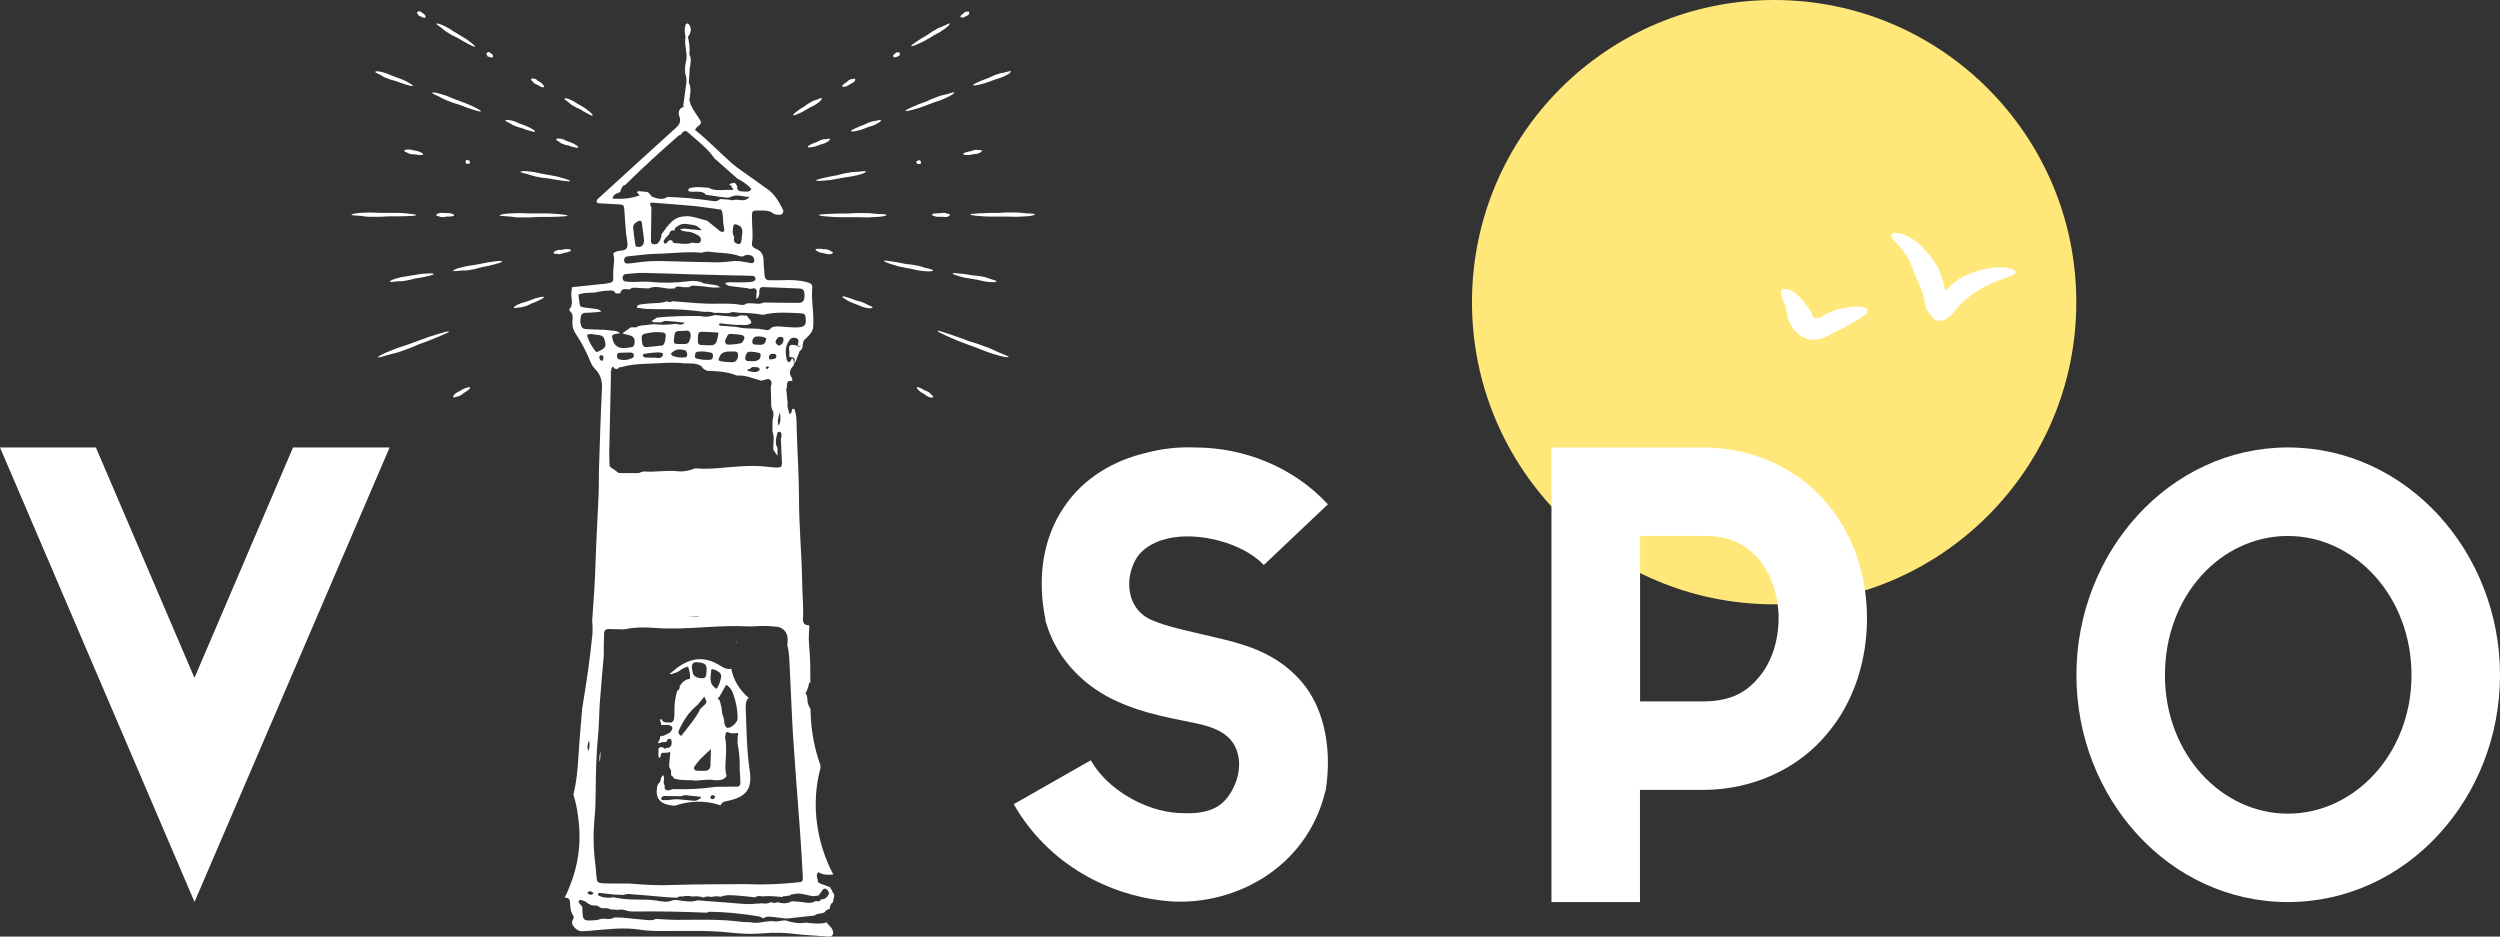 <?xml version="1.0" encoding="UTF-8"?>
<svg id="Layer_1" xmlns="http://www.w3.org/2000/svg" version="1.1" viewBox="0 0 213.54 80">
  <rect x="0" y="0" width="213.54" height="80" fill="#333333" stroke="none"/>
  <!-- Generator: Adobe Illustrator 29.7.1, SVG Export Plug-In . SVG Version: 2.1.1 Build 8)  -->
  <defs>
    <style>
      .st0 {
        fill: #fff;
      }

      .st1 {
        fill: #ffe879;
      }
    </style>
  </defs>
  <circle class="st1" cx="151.54" cy="25.81" r="25.81"/>
  <g>
    <g>
      <g>
        <path class="st0" d="M16.62,77.05L0,38.22h8.19l8.42,19.68,8.42-19.68h8.25l-16.67,38.83h0Z"/>
        <path class="st0" d="M113.43,43.07l-5.48,5.19c-1.79-1.9-5.65-2.89-8.25-2.25-1.27.29-2.13.92-2.6,1.62-.46.75-.69,1.62-.64,2.48.06,1.27.75,2.42,2.02,2.89,1.15.52,3.12.92,5.31,1.44,2.19.52,4.85,1.15,6.98,3.35,2.19,2.19,3.06,5.77,2.48,9.63l-.06.23-.06.23c-1.67,6.29-7.62,9.4-12.98,9.12-5.37-.35-10.67-3.23-13.56-8.31l6.58-3.75c1.44,2.54,4.67,4.33,7.44,4.5,2.08.12,3.52-.17,4.44-1.62.87-1.33,1.1-3.06.29-4.33-.52-.81-1.5-1.38-3.29-1.73-1.85-.4-4.21-.75-6.63-1.85-2.48-1.1-5.08-3.35-6.06-6.69l-.06-.17v-.12c-.75-3.64-.17-7.04,1.56-9.58,1.67-2.54,4.33-4.04,7.04-4.67,1.33-.35,2.71-.52,4.15-.46,4.15,0,8.37,1.62,11.37,4.85h0Z"/>
        <path class="st0" d="M132.53,38.22h12.92c4.38,0,8.19,1.9,10.56,4.73,2.42,2.83,3.46,6.4,3.46,9.87s-1.04,7.1-3.46,9.92c-2.36,2.83-6.17,4.73-10.56,4.73h-5.37v9.58h-7.56v-38.83h0ZM140.09,59.91h5.37c2.42,0,3.75-.81,4.79-2.08,1.04-1.21,1.67-3.06,1.67-5.02s-.64-3.75-1.67-5.02c-1.04-1.21-2.37-2.02-4.79-2.02h-5.37v14.14h0Z"/>
        <path class="st0" d="M195.42,38.22c10.16,0,18.12,8.94,18.12,19.44s-7.96,19.39-18.12,19.39-18.06-8.89-18.06-19.39,7.96-19.44,18.06-19.44h0ZM184.92,57.67c0,6.75,4.85,11.83,10.5,11.83s10.56-5.08,10.56-11.83-4.85-11.89-10.56-11.89-10.5,5.08-10.5,11.89h0Z"/>
      </g>
      <g>
        <g>
          <path class="st0" d="M79.72,33.9c-.04.07-.15.08-.29.04-.07-.02-.14-.05-.22-.09-.07-.03-.12-.1-.19-.14s-.14-.08-.2-.12c-.07-.04-.14-.08-.2-.12-.07-.05-.13-.11-.18-.16-.1-.1-.16-.19-.13-.23s.11,0,.25.04c.07.02.14.06.21.1.07.03.13.08.2.12.07.04.16.04.22.08.07.04.14.08.2.12.07.05.11.13.17.18.11.09.18.15.16.19h0Z"/>
          <g>
            <path class="st0" d="M74.54,26.25c-.01.07-.18.1-.42.07-.11-.02-.25-.05-.39-.09-.12-.03-.24-.1-.37-.15-.12-.04-.25-.09-.37-.14s-.25-.09-.37-.15c-.13-.06-.25-.13-.35-.19-.2-.12-.33-.22-.31-.27.02-.05.17,0,.39.06.11.03.23.08.37.12.12.04.24.1.36.14s.26.05.38.1c.13.04.25.09.36.13.13.05.24.14.35.18.21.09.36.14.35.18h.02Z"/>
            <path class="st0" d="M86.16,30.48c-.01.07-.38.02-.92-.13-.26-.07-.56-.17-.89-.28-.28-.09-.56-.23-.87-.34-.29-.1-.58-.21-.87-.32-.3-.12-.59-.22-.87-.33-.32-.13-.6-.26-.85-.37-.51-.23-.83-.4-.81-.45s.36.06.89.24c.26.08.55.19.87.3.28.1.57.21.87.32.29.11.6.17.88.28.3.11.59.22.87.32.32.12.6.28.85.38.51.21.85.34.84.38h.01Z"/>
            <path class="st0" d="M71.14,21.57c-.01.08-.1.13-.24.14h-.22c-.07,0-.14-.05-.21-.06-.07,0-.14-.02-.21-.04s-.15-.02-.21-.04c-.08-.02-.14-.06-.2-.09-.12-.06-.2-.12-.19-.17s.1-.06.23-.06c.06,0,.14,0,.22,0,.07,0,.14.03.21.04.07,0,.15-.02.22,0s.14.02.21.04c.08.02.14.08.2.11.12.05.2.08.2.12h-.01Z"/>
            <path class="st0" d="M79.7,23.09c0,.08-.25.11-.62.08-.18,0-.38-.04-.61-.07-.19-.03-.39-.09-.6-.13-.2-.04-.4-.07-.6-.11-.21-.04-.41-.08-.6-.13-.22-.06-.42-.12-.59-.18-.35-.11-.57-.22-.56-.27s.25,0,.61.04c.18.03.38.06.6.1.19.04.39.08.59.12.2.04.41.03.6.07.2.04.41.07.59.11.22.05.41.13.58.17.35.08.58.14.58.18h0l.03.02Z"/>
            <path class="st0" d="M85.12,24.02c-.01.08-.23.1-.56.07-.16,0-.34-.04-.54-.07-.17-.03-.35-.09-.53-.12s-.36-.06-.54-.09c-.18-.04-.37-.06-.54-.09-.2-.04-.37-.1-.53-.14-.32-.09-.52-.17-.51-.22,0-.05.22-.04.55,0,.16,0,.34.04.54.06.17.02.35.06.54.09.18.03.37.02.54.05.18.04.37.06.54.1.2.04.37.13.52.17.31.09.52.15.51.19h0Z"/>
            <path class="st0" d="M75.73,18.35c0,.08-.31.15-.82.18-.24.02-.52.03-.83.04-.26,0-.54-.02-.83-.02h-1.66c-.31,0-.59-.03-.83-.05-.5-.03-.82-.08-.82-.13s.32-.07.82-.1c.24,0,.52-.02.83-.03h.83c.29,0,.55-.05.83-.04h.83c.3,0,.59.06.83.07.5.02.82.04.82.08h0Z"/>
            <path class="st0" d="M81.14,18.33c0,.08-.08.14-.21.18-.06.02-.14.03-.22.03-.07,0-.14-.02-.22-.02h-.44c-.08,0-.15-.03-.22-.05-.13-.03-.22-.08-.22-.14s.08-.07.21-.09c.06,0,.14-.02.22-.02h.22c.07,0,.14-.04.22-.04h.22c.08,0,.15.06.22.07.13.02.21.04.22.08h0Z"/>
            <path class="st0" d="M88.4,18.3c.01.08-.3.15-.78.18-.23.02-.5.03-.79.04-.25,0-.52-.02-.79-.02h-1.58c-.29,0-.56-.03-.79-.05-.48-.03-.78-.08-.78-.13s.31-.07.78-.1c.23,0,.5-.02.79-.03h.79c.27,0,.53-.05.79-.04h.79c.29,0,.56.06.79.07.47.02.78.04.79.08h-.01Z"/>
            <path class="st0" d="M73.96,14.64c.02.07-.2.19-.57.28-.17.05-.38.1-.6.14-.19.04-.4.05-.61.09-.2.04-.41.08-.61.11-.21.03-.41.08-.61.11-.22.03-.44.04-.62.06-.37.03-.62.03-.63-.02-.01-.05.22-.11.58-.2.18-.04.38-.09.6-.13.19-.04.4-.07.61-.11.2-.04.4-.12.6-.15.21-.03.41-.08.61-.11.22-.03.44-.02.62-.04.37-.04.61-.07.62-.03h0Z"/>
            <path class="st0" d="M78.66,13.79c.01.07,0,.15-.02.19-.01.02-.03.03-.05.04-.02,0-.04-.02-.06-.01-.02,0-.04.01-.06.01s-.04.01-.06,0c-.02,0-.04-.03-.06-.04-.04-.03-.07-.07-.08-.12-.01-.05,0-.07.04-.1.01-.01.03-.02.05-.03h.06s.03-.05.05-.05h.06s.05.05.07.06c.04.02.06.03.07.07h0v-.02Z"/>
            <path class="st0" d="M83.87,12.84c.02.07-.06.16-.2.22-.06.03-.14.05-.22.08-.07.02-.16,0-.23.02-.08.01-.15.03-.23.04s-.16.03-.23.04h-.24c-.14,0-.24-.04-.25-.09s.08-.09.21-.13c.07-.02.14-.04.23-.07.07-.02.15-.02.23-.04.08-.01.15-.07.22-.08.08-.01.16-.03.23-.04.09,0,.17.03.24.03.14,0,.23,0,.24.04h0v-.02Z"/>
            <path class="st0" d="M70.88,11.86c.03.07-.05.17-.21.26-.07.04-.16.09-.26.13-.08.04-.19.04-.28.08-.09.03-.18.07-.27.1-.1.03-.18.07-.27.09-.1.03-.2.04-.29.05-.17.03-.3.02-.31-.03s.08-.1.24-.19c.08-.04.17-.08.26-.12.08-.03.18-.06.27-.09s.17-.11.26-.14c.09-.03.18-.07.27-.09.1-.03.21-.01.3-.03.17-.03.28-.06.3-.02h-.01Z"/>
            <path class="st0" d="M75.24,10.25c.03.07-.09.19-.3.3-.1.06-.22.11-.35.17-.11.05-.25.07-.37.11s-.24.1-.36.14c-.13.04-.25.1-.37.13-.14.04-.27.07-.38.09-.23.05-.39.06-.41,0s.12-.12.33-.22c.1-.05.22-.1.36-.16.11-.05.24-.09.36-.13.12-.04.23-.13.35-.17.13-.04.25-.09.37-.13.14-.04.28-.04.39-.07.23-.06.37-.09.39-.06h0Z"/>
            <path class="st0" d="M81.5,7.89c.03.07-.18.22-.52.39-.17.08-.37.17-.59.26-.19.08-.4.13-.6.2-.2.08-.4.16-.6.23-.21.07-.41.16-.6.22-.22.07-.43.13-.61.18-.37.1-.62.14-.64.09s.21-.15.56-.31c.17-.08.37-.16.59-.25.19-.08.39-.14.6-.22.2-.07.38-.19.58-.26.21-.07.41-.16.6-.22.22-.08.44-.1.62-.16.37-.11.6-.18.62-.15h-.01Z"/>
            <path class="st0" d="M86.34,6.09c.03.07-.12.2-.39.34-.13.07-.28.13-.45.2-.14.06-.31.09-.47.15-.15.06-.31.12-.46.17-.16.05-.31.12-.46.16-.17.05-.34.09-.48.12-.29.07-.48.1-.5.04-.02-.05.15-.13.42-.26.13-.06.28-.13.45-.19.14-.06.3-.11.46-.17.15-.06.29-.15.45-.21.16-.05.31-.12.46-.16.17-.06.35-.06.48-.1.28-.08.47-.13.48-.1h.01Z"/>
            <path class="st0" d="M70.18,8.4c.04.06-.06.2-.26.35-.09.07-.21.15-.33.23-.11.07-.24.11-.36.18-.11.07-.23.14-.35.2-.12.07-.23.14-.35.2-.13.07-.26.12-.37.17-.22.1-.38.15-.41.11s.09-.15.28-.3c.09-.07.21-.15.33-.24.11-.07.23-.14.35-.21.11-.07.21-.18.33-.24.12-.07.24-.14.35-.2.13-.07.28-.09.39-.14.22-.1.37-.16.39-.13h0v.02Z"/>
            <path class="st0" d="M73.04,6.74c.03.07,0,.16-.08.24-.04.04-.09.07-.14.11-.04.03-.11.04-.16.07-.05.03-.1.07-.15.1-.06.03-.1.07-.16.09-.06.03-.13.04-.19.05-.11.03-.2.01-.22-.03-.02-.05.03-.09.11-.17.04-.04.09-.07.14-.11.05-.03.1-.06.15-.09s.08-.1.13-.13c.06-.03.11-.07.17-.09.07-.03.15-.01.2-.03.11-.03.19-.04.2,0h0Z"/>
            <path class="st0" d="M76.83,4.51c.04.07.04.14.01.2-.01.03-.03.05-.06.07-.02.02-.06.01-.09.03-.02.02-.05.03-.08.04s-.05.03-.08.04h-.1c-.06,0-.12-.03-.14-.07-.03-.05,0-.08.03-.13.02-.02.04-.04.07-.07.02-.02.05-.03.08-.04s.03-.07.06-.08.05-.03.08-.04.08.02.11.02c.06,0,.1,0,.12.02h-.01Z"/>
            <path class="st0" d="M81.12,1.99c.04.06-.1.23-.37.43-.13.09-.28.2-.45.31-.15.09-.32.16-.48.26-.16.09-.31.19-.47.28-.17.09-.32.19-.47.27-.18.09-.35.17-.5.23-.3.14-.51.2-.54.16-.03-.05.15-.17.42-.36.13-.09.29-.19.46-.3.15-.09.31-.18.47-.27s.29-.22.45-.31c.16-.09.32-.19.47-.27.18-.09.36-.14.51-.21.29-.14.49-.24.51-.21h0Z"/>
            <path class="st0" d="M82.76,1.02c.04.06.03.15-.01.21-.02.03-.05.06-.09.09-.03.02-.08.02-.11.04s-.07.04-.1.06c-.04.02-.07.05-.11.06s-.09.01-.13.02c-.08,0-.14-.01-.17-.06s0-.08.06-.14c.02-.03.06-.06.09-.08s.07-.04.1-.06c.03-.02.05-.08.08-.1.04-.02.07-.04.11-.06.04-.02.1,0,.14,0,.07-.01.12-.02.14,0h0v.02Z"/>
          </g>
        </g>
        <g>
          <path class="st0" d="M38.73,33.94c-.04-.06,0-.17.11-.27.05-.05.11-.1.19-.15.06-.04.14-.06.21-.1.07-.04.13-.08.2-.12.07-.04.14-.09.21-.11.08-.03.16-.06.23-.08.14-.04.24-.05.27,0s-.04.11-.15.2c-.05.04-.12.09-.19.14-.06.04-.13.08-.2.12-.07.04-.11.12-.18.15-.07.04-.14.08-.21.11-.08.04-.17.03-.24.06-.13.05-.22.08-.24.05h-.01Z"/>
          <g>
            <path class="st0" d="M43.9,26.3c-.02-.07.11-.18.32-.28.1-.05.23-.1.36-.15.11-.04.25-.06.37-.1.12-.04.24-.09.36-.13.13-.04.25-.1.36-.14.14-.04.27-.07.38-.1.23-.06.39-.07.41-.02.02.05-.11.12-.32.23-.1.05-.22.11-.36.17-.11.05-.24.09-.37.14-.12.05-.23.13-.36.18-.13.04-.25.09-.38.12-.14.04-.28.03-.4.05-.23.04-.39.06-.4.03h.03Z"/>
            <path class="st0" d="M32.28,30.54c-.03-.07.29-.25.8-.47.25-.1.54-.22.86-.34.27-.1.58-.18.88-.29.29-.11.58-.22.87-.32.3-.11.59-.22.87-.32.32-.11.62-.2.88-.28.53-.16.89-.25.91-.2s-.31.19-.82.41c-.25.11-.54.22-.86.35-.27.11-.57.21-.87.32-.29.11-.57.26-.86.36-.3.11-.59.22-.87.31-.32.11-.64.16-.9.24-.53.16-.88.26-.9.22h0Z"/>
            <path class="st0" d="M47.29,21.63c-.01-.07.06-.16.18-.21.06-.03.13-.05.21-.07.07-.02.14,0,.22,0,.07,0,.14-.03.21-.04.07,0,.14-.03.21-.03.08,0,.16,0,.22,0,.13,0,.22.04.23.1s-.07.08-.19.13c-.06.02-.13.04-.21.06-.07.02-.14.02-.21.03s-.13.07-.21.08c-.07,0-.14.03-.21.03-.08,0-.16-.03-.22-.03-.13,0-.22,0-.22-.04h-.01Z"/>
            <path class="st0" d="M38.72,23.14c-.02-.07.2-.18.56-.27.17-.04.37-.09.59-.14.19-.04.4-.05.6-.09s.4-.08.6-.11c.21-.04.4-.09.59-.12.22-.03.43-.06.6-.08.36-.05.6-.06.62,0s-.21.12-.57.23c-.17.05-.37.1-.59.15-.19.04-.39.08-.6.12-.2.04-.39.12-.59.16-.21.03-.41.08-.6.1-.22.03-.43,0-.61.03-.36.03-.6.06-.61.02h.01Z"/>
            <path class="st0" d="M33.31,24.08c-.02-.07.17-.19.49-.28.15-.05.33-.09.53-.14.17-.04.36-.04.54-.08.18-.03.36-.07.54-.09.19-.03.37-.07.54-.09.2-.02.39-.03.55-.04.33-.02.55,0,.55.05s-.2.1-.52.18c-.15.04-.33.07-.53.11-.17.03-.35.06-.54.09-.18.03-.35.11-.53.13-.18.03-.36.07-.53.09-.2.03-.39,0-.55.03-.32.04-.53.07-.54.03h0Z"/>
            <path class="st0" d="M42.68,18.41c0-.08.32-.14.82-.18.24,0,.52-.02.83-.03.26,0,.54.02.83.03h1.66c.3,0,.59.04.83.05.5.04.82.09.82.14s-.32.07-.82.09c-.24,0-.52.02-.83.02h-.83c-.27,0-.55.04-.83.04h-.83c-.3,0-.59-.06-.83-.08-.5-.03-.82-.05-.82-.08h0Z"/>
            <path class="st0" d="M37.27,18.39c0-.08.08-.14.21-.18.06-.02.14-.03.22-.03.07,0,.14.02.22.02h.44c.08,0,.15.03.22.05.13.03.21.08.21.14s-.09.07-.22.09c-.06,0-.14.02-.22.02h-.22c-.08,0-.14.04-.22.04h-.22c-.08,0-.15-.06-.22-.07-.13-.03-.21-.04-.22-.08h.02Z"/>
            <path class="st0" d="M30.02,18.36c0-.08.3-.14.78-.18.23,0,.5-.02.79-.03.25,0,.52.02.79.03h1.58c.29,0,.56.03.79.05.48.04.78.09.79.14,0,.06-.31.07-.78.09-.23,0-.5.02-.79.02h-.79c-.26,0-.53.04-.79.04h-.79c-.29,0-.56-.06-.79-.08-.47-.03-.78-.05-.79-.08h0Z"/>
            <path class="st0" d="M44.45,14.7c0-.08.26-.1.63-.07.18.02.39.04.61.08.19.03.39.1.6.13.2.04.41.07.61.11.21.04.42.07.61.11.22.05.42.11.6.16.36.1.59.19.58.24-.01.05-.25.03-.62-.02-.18-.02-.39-.05-.61-.09-.19-.03-.4-.08-.61-.11-.2-.04-.41-.03-.61-.07-.21-.04-.41-.07-.61-.12-.22-.05-.42-.14-.59-.18-.36-.09-.59-.15-.59-.19h0v.02Z"/>
            <path class="st0" d="M39.75,13.84c.01-.07.05-.14.09-.17.02-.01.04-.02.06-.02s.03.03.05.03.04,0,.06.01c.02,0,.04,0,.05.01.02.01.03.04.05.06.03.04.04.09.03.14s-.03.07-.07.08c-.02,0-.04.01-.06.01s-.03,0-.06-.01c-.02,0-.04.04-.06.03-.02,0-.04,0-.05-.01-.02-.01-.03-.07-.04-.08-.03-.03-.05-.05-.04-.09h-.01Z"/>
            <path class="st0" d="M34.53,12.9c.01-.07.11-.13.26-.13h.24c.07,0,.15.05.23.06s.16.02.23.04c.08.02.16.02.23.05.08.03.16.06.22.09.13.06.21.12.2.18-.01.05-.1.05-.25.05-.07,0-.15,0-.23-.02-.07,0-.15-.03-.23-.04s-.16.02-.24,0c-.08-.02-.16-.03-.23-.05-.08-.02-.15-.09-.22-.11-.13-.05-.22-.08-.21-.12h0Z"/>
            <path class="st0" d="M47.51,11.91c.02-.07.15-.1.33-.07.08.01.18.04.28.07.09.02.17.09.26.12.09.03.18.06.27.1s.19.06.27.1c.1.05.18.1.25.14.15.09.24.17.22.22s-.13.03-.3,0c-.08-.02-.18-.04-.28-.07-.09-.03-.18-.07-.27-.1s-.2-.02-.29-.06c-.09-.04-.19-.07-.27-.1-.1-.04-.17-.12-.25-.17-.15-.08-.25-.14-.24-.17h.02Z"/>
            <path class="st0" d="M43.16,10.3c.02-.07.19-.08.42-.03.11.02.24.06.38.1.12.04.23.11.36.16.12.04.25.09.36.13.12.05.25.09.36.14.13.06.25.13.35.18.21.11.33.21.31.26-.02.05-.17.01-.39-.05-.11-.03-.24-.07-.37-.11-.12-.04-.24-.09-.36-.14-.12-.04-.26-.05-.38-.1-.12-.05-.25-.09-.36-.14-.13-.06-.24-.15-.34-.2-.21-.1-.34-.17-.33-.21h0Z"/>
            <path class="st0" d="M36.9,7.94c.02-.07.28-.05.65.06.18.05.39.12.61.19.19.07.38.17.59.25.2.07.4.15.6.22.2.08.41.15.6.23.22.09.41.19.58.27.35.17.56.3.54.35-.02.05-.26-.02-.62-.13-.18-.06-.38-.12-.6-.2-.19-.07-.39-.15-.6-.23-.2-.07-.41-.11-.61-.19s-.41-.15-.59-.23c-.22-.09-.4-.21-.57-.29-.35-.16-.57-.26-.56-.3h-.02Z"/>
            <path class="st0" d="M32.06,6.14c.02-.07.23-.07.51,0,.14.03.3.08.47.14.15.05.29.13.45.19.15.06.31.11.46.17.16.06.32.11.46.17.17.07.31.15.44.22.26.14.42.25.4.3s-.2,0-.49-.08c-.14-.04-.3-.09-.47-.15-.15-.05-.3-.11-.46-.17-.15-.06-.32-.07-.47-.13-.16-.06-.31-.11-.46-.17-.17-.07-.3-.18-.43-.24-.27-.13-.44-.21-.42-.25h0Z"/>
            <path class="st0" d="M48.2,8.44c.03-.07.2-.05.43.04.11.04.24.1.37.17.11.06.22.15.34.22.12.07.24.13.35.2.12.08.24.14.35.21.12.09.23.18.32.26.19.16.29.29.26.33-.03.04-.17-.03-.38-.14-.1-.05-.22-.12-.35-.19-.11-.06-.22-.14-.34-.21-.11-.07-.25-.1-.37-.17s-.24-.13-.35-.2c-.12-.08-.22-.19-.31-.26-.2-.14-.33-.23-.31-.27h-.01Z"/>
            <path class="st0" d="M45.36,6.79c.03-.07.12-.11.24-.08.06.01.12.03.18.06.06.02.1.08.15.12.05.03.11.06.16.1s.11.06.15.1c.05.04.09.09.13.13.07.08.12.16.09.21-.02.05-.1.03-.21,0-.05-.02-.11-.04-.17-.08-.05-.03-.1-.07-.15-.1s-.13-.03-.17-.06c-.05-.03-.1-.06-.15-.09-.05-.04-.08-.11-.12-.15-.08-.07-.14-.11-.13-.15h0Z"/>
            <path class="st0" d="M41.56,4.56c.04-.07.1-.11.17-.11.03,0,.06,0,.09.02.03,0,.04.05.07.07.03.01.05.03.08.04.02.02.06.03.07.05.02.03.04.06.05.09.03.06.03.12,0,.16s-.07.04-.12.04c-.03,0-.06-.01-.09-.02s-.05-.03-.08-.05c-.03-.01-.07,0-.1,0-.02-.02-.05-.03-.07-.05-.02-.02-.02-.08-.04-.11-.03-.05-.05-.08-.03-.11h0v-.02Z"/>
            <path class="st0" d="M37.27,2.04c.03-.07.25-.02.56.12.14.07.31.15.49.25.15.08.3.2.46.3.16.09.32.18.47.28.16.1.32.19.47.28.17.11.32.22.45.32.27.2.42.35.4.39-.03.05-.22-.05-.51-.19-.14-.07-.31-.16-.48-.26-.15-.08-.31-.18-.47-.28-.16-.09-.34-.15-.49-.24-.16-.1-.32-.19-.47-.28-.17-.11-.3-.25-.43-.34-.27-.19-.44-.31-.43-.35h-.02Z"/>
            <path class="st0" d="M35.63,1.06c.04-.07.11-.1.19-.09.04,0,.08.02.12.03s.06.06.09.08.07.04.1.06c.03.02.07.04.1.07.03.03.06.07.08.1.04.07.06.13.03.18s-.08.04-.15.02c-.04,0-.08-.02-.12-.04-.03-.02-.07-.04-.1-.06-.03-.02-.09,0-.12-.03-.03-.02-.07-.04-.1-.07-.03-.03-.04-.09-.07-.12-.05-.06-.08-.1-.06-.13h.01Z"/>
          </g>
        </g>
        <g>
          <path class="st0" d="M58.65,8.9c.04-.13.09-.26.23-.32.07-.51.2-1.02-.04-1.52.02-.42.05-.85.08-1.27.06-.38.17-.77-.04-1.15.06-.5,0-.99-.12-1.48.24-.33.36-.68.1-1.06-.03-.05-.1-.1-.14-.1-.06,0-.14.06-.16.11-.11.34-.09.69,0,1.03-.14.65.15,1.28.07,1.93.02-.04.04-.07.07-.11-.01.04-.03.08-.07.11-.12.52-.2,1.04,0,1.56v.4c-.09.7-.19,1.39-.28,2.09.17.01.25-.08.29-.22h.01Z"/>
          <g>
            <path class="st0" d="M62.13,44.93h0s0,0,.01,0c0,0-.01,0-.02.02h0Z"/>
            <path class="st0" d="M52.55,73.17s0-.01.01-.02h-.02v.02h0Z"/>
            <path class="st0" d="M62.89,54.8s-.03.06-.05.09c.04,0,.07,0,.07-.02s-.01-.05-.02-.07h0Z"/>
            <path class="st0" d="M62.14,44.93s.03.02.04.03c.01,0,.02-.02.03-.03h-.07Z"/>
            <path class="st0" d="M66.74,43.67l.08-.04s-.06.02-.09.02v.02h0Z"/>
            <path class="st0" d="M59.74,49.66h0s.07.01.1.01h-.1Z"/>
            <path class="st0" d="M56,48.43h0Z"/>
            <path class="st0" d="M58.95,31.31s.03-.04.04-.05c-.03,0-.06-.02-.08-.04.01,0,.03.02.04.03v.06h0Z"/>
            <path class="st0" d="M53.66,40.62s.02.03.03.04h0s-.02-.03-.03-.04h0Z"/>
            <path class="st0" d="M65.13,76.73h0v-.02.02Z"/>
            <path class="st0" d="M70.96,79.2c-.12-.14-.24-.28-.36-.41-.59.17-1.19.08-1.78.02-.59.09-1.15,0-1.71-.19h0c-.36-.03-.71.16-1.07.06h0c-.66-.03-1.31.26-1.97.09-.25-.01-.5,0-.74-.03-1.83-.25-3.68-.17-5.52-.17-.6,0-1.2-.05-1.8-.08h0c-.29.16-.61.11-.91.08-.65-.06-1.3-.12-1.96-.19-.21,0-.43-.01-.64-.02-.28.16-.58.17-.88.1l-.1.03-.1-.03h0c-.06.02-.11.03-.16.05-.11.04-.23.07-.34.08-1.16.09-1.16.08-1.18-1.13-.1-.13-.23-.25-.3-.39-.05-.09.04-.22.14-.2.26.05.52.14.71.36.06-.02.11,0,.14.06.08.02.16.03.24.05.23,0,.45,0,.6.21h.02c.07-.03.13-.02.19.04.23-.05.45-.02.66.08.21.02.41.03.62.05.31-.07.6-.01.88.1.13.01.27.02.4.04,2.11-.04,4.23.01,6.34.1.07-.03.13-.08.19-.08,1.42.01,2.83.16,4.23.39.14.02.26.11.39.17h0c.22-.15.46-.17.72-.13.42.05.85.1,1.27.15.8-.09,1.59-.17,2.39-.26.25-.23.62-.11.89-.3h0c.08-.16.24-.22.4-.26h0c.06-.21.05-.44.28-.56h0c.04-.21.09-.42.13-.62-.06-.04-.08-.09-.04-.15-.12-.06-.17-.16-.15-.29h0c-.1-.05-.16-.12-.16-.23-.27-.1-.53-.22-.8-.3-.15-.05-.27-.11-.27-.27,0-.23-.22-.47.06-.73.36.24.78.25,1.21.21h.06c-1.44-2.72-1.91-5.99-1.13-8.97.01-.04.02-.07.03-.11v-.26c-.49-1.34-.76-2.77-.83-4.23,0-.19-.01-.38-.02-.58h0c-.13-.21-.24-.43-.26-.7,0-.22-.02-.45-.16-.64.15-.28.27-.58.3-.9.04,0,.08,0,.11.02,0-1.05,0-2.1-.1-3.14-.05-.48-.04-.95,0-1.43,0-.12,0-.23.01-.35h-.02c-.45.01-.55-.25-.52-.62.06-1-.06-1.99-.07-2.99-.03-2.35-.26-4.71-.27-7.06,0-2.04-.14-4.07-.2-6.11-.01-.57.01-1.15-.2-1.7h-.19c-.04.15,0,.34-.22.45-.07-.33-.24-.62-.16-.96-.04-.36-.08-.72-.11-1.08h0c-.03-.07-.02-.14.04-.2-.01-.06-.01-.12,0-.19.04-.4.05-.4.47-.43h0c0-.07-.01-.14-.02-.21-.29-.39-.22-.75.11-1.07h0s.07-.1.05-.16c-.03-.17,0-.37-.17-.49h0s-.07.11-.07.17h0c-.21.25-.23.25-.38-.04-.11-.56-.17-1.12.21-1.62.04-.06.08-.12.13-.17.16-.12.33-.1.5-.04.16.06.18.19.15.34-.02.1-.04.21-.06.31.08,0,.15,0,.22.02h0c.08-.06.16-.13.24-.19.02-.1.02-.24.08-.3.84-.81.82-.81.8-1.97-.02-.82-.17-1.63-.09-2.45.04-.36-.11-.46-.49-.56-.66-.17-1.33-.19-2.01-.16-.39.02-.79,0-1.18,0-.26,0-.37-.14-.39-.4-.02-.43-.09-.85-.09-1.28,0-.49-.2-.83-.65-1-.22-.09-.38-.22-.34-.47.12-.71,0-1.42,0-2.13s0-.68.75-.67c.39,0,.76,0,1.09.26.13.1.33.1.51.11.22.02.4-.25.3-.44-.33-.63-.66-1.27-1.26-1.71-.37-.27-.76-.53-1.13-.81-.72-.52-1.49-1-2.14-1.59-1-.9-1.93-1.87-2.98-2.7.06-.11.09-.18.14-.22.44-.37.46-.37.17-.81-.3-.47-.66-.91-.78-1.48-.52-.16-.17.54-.52.54-.4.13-.47.49-.36.78.17.45.04.71-.29,1.01-2.2,1.99-4.39,3.99-6.58,5.99-.05.05-.12.09-.15.15-.03.05-.05.14-.03.19.02.05.1.11.15.11.6.04,1.21.06,1.81.1.33.02.38.09.4.48.04.68.09,1.35.15,2.03.03.39.19.81.08,1.15-.14.4-.71.2-1.04.42-.03.02-.06.04-.14.11.18.59-.04,1.22,0,1.86s-.06.59-.55.7c-.17.04-.35.04-.53.06-.81.09-1.62.17-2.45.26-.01.14-.01.25-.03.34-.12.51.24,1.08-.19,1.55-.02.02.02.13.06.16.3.25.22.59.2.9-.02.4.08.72.32,1.08.47.71.87,1.47,1.19,2.26.11.27.21.47.42.68.44.45.63.98.6,1.64-.12,2.32-.18,4.64-.26,6.96-.02.71,0,1.43-.03,2.14-.08,1.93-.2,3.86-.26,5.78-.05,1.67-.17,3.34-.29,5,.04.43.05.85.01,1.25-.2,2.1-.52,4.16-.86,6.23-.15,1.63-.27,3.27-.38,4.9-.06.85-.18,1.68-.37,2.47.18.58.31,1.2.4,1.87.3,2.2.04,4.18-.82,6.22-.1.24-.21.48-.33.71.32,0,.44.1.46.4.03.39.02.78.27,1.13.05.07.06.23.01.3-.18.25-.12.46.06.67.19.23.42.38.74.37.21-.01.43-.02.64-.04,1.42-.12,2.84-.32,4.27-.09.81.13,1.64.11,2.46.11,1.75,0,3.5-.06,5.25.14.93.1,1.85.14,2.78.06.97-.09,1.93-.06,2.89.07.21.03.43.04.64.06.71.05,1.43.1,2.14.15.22.01.37-.18.32-.43-.03-.13-.12-.25-.18-.38v.02h-.02ZM69.33,76.54l.06-.03.05.04c.16-.02.32-.04.48-.06.1-.14.22-.27.3-.41.11-.19.24-.24.41-.1.14.12.23.28.13.46-.13.21-.29.39-.58.37h-.04c-.1.22-.28.19-.46.15h-.01c-.36.24-.75.16-1.14.09-.11-.01-.21-.02-.32-.03h0c-.19-.01-.38-.03-.56-.04h-.03c-.38.23-.79.21-1.2.08-.2.09-.39.08-.59-.01-.29.2-.61.11-.93.1l-.09.05-.1-.03c-.8.12-1.6,0-2.4-.06-.91-.06-1.82-.14-2.73-.21-.61.21-1.21.04-1.81-.03-.1,0-.2.02-.3.02-.47.22-.94.11-1.41.03-.22-.02-.45-.04-.67-.07h0c-1-.02-2.01.02-2.99-.21-.42.08-.84.05-1.24-.12-.04-.02-.09-.11-.08-.16,0-.04.09-.1.13-.09.42.04.84.09,1.26.14.27.01.53.02.79.03.14-.03.28-.09.41-.08,1.1.08,2.21.18,3.31.28.28.01.56.03.84.04h0c.13-.09.27-.14.43-.1h0c.3-.07.6-.07.9,0h0c.32-.05.64-.02.95.08h0c.22-.12.45-.1.69-.04.24-.09.49-.07.73-.03h.07c.47-.19.96-.12,1.45-.09.49.03.97.1,1.46.15h0c.19-.15.4-.13.61-.08.59-.07,1.17,0,1.75.05.03-.09.09-.11.17-.06.17-.03.33-.06.5-.09.03-.09.08-.12.17-.07.56-.19,1.08.03,1.62.13h0ZM67.46,44.64v.06h-.04s.04-.06.04-.06ZM67.02,49.72v.21h0c.07.2.19.39.07.61,0,.46.02.92.02,1.38,0,.19-.09.34-.29.4h0c-.73.19-1.45.02-2.17-.05-.19,0-.39,0-.58-.01h0c-.2.22-.46.17-.7.13-.79,0-1.58,0-2.36-.01h0c-.08.01-.15.03-.23.04h0c-.22.12-.44.14-.68.07h0c-.05.02-.1.03-.16.04-.25.18-.55.15-.83.12-.67-.06-1.35-.14-2.02-.22-.73,0-1.47-.01-2.2-.02h0c-.7,0-1.4.01-2.1.02-.97.1-.99.09-1.05-.79-.04-.6-.06-1.2.18-1.77h0c-.24-.5-.05-1.02-.06-1.53-.01-.52.11-1.04.18-1.55-.06-.06-.06-.12,0-.18-.02-.04-.03-.08-.04-.12-.15-.48-.09-.96-.01-1.44v-.22h0c-.14-.7,0-1.4,0-2.1,0-.42.09-.83.02-1.26-.06-.34.1-.62.48-.7h0c.13-.21.36-.15.55-.19h0c0-.06-.01-.11-.06-.16h0c-.07,0-.14-.02-.2-.06h0c-.17-.13-.33-.28-.51-.37-.15-.08-.21-.17-.21-.32,0-.32-.02-.64-.02-.96.04-2.18.09-4.35.14-6.53h0v-.29c-.03-.07-.02-.13.02-.19.01-.07.02-.14.03-.21h0c.08-.28.18-.13.27,0,.09,0,.18.02.26.03h0c.08-.12.17-.19.32-.16.78-.24,1.59-.27,2.4-.3.98-.04,1.97-.13,2.96-.03.05.04.11.06.17.08-.06-.03-.12-.05-.17-.08.51.03,1.05-.06,1.51.28.08.2.26.27.44.36h0c.81.03,1.63.06,2.4.35.07.02.14.07.2.06.72-.05,1.37.26,2.04.44h0c.17-.05.34-.09.51-.14h0s.09,0,.13,0c.31.15.25.39.17.65h0c.01.57.03,1.14.04,1.71.03.06.05.13.05.2.19.29.16.6.06.92,0,.33,0,.67-.01,1,.2.51.05,1.03.07,1.55h0c.11.16.22.31.32.47l.04.03v-.65c-.26-.43-.1-.86,0-1.29.01-.04.1-.09.16-.09.05,0,.13.05.15.1.07.17.03.33-.02.5h0c.02.56.05,1.11.07,1.67.01.14.03.28.02.42-.02.32-.06.34-.47.37h0c-.23-.02-.45-.04-.68-.06h0c-.09,0-.17-.02-.26-.03-1.41-.14-2.81.04-4.21.15-.6.04-1.19.06-1.78,0h0c-.49.2-1.02.31-1.53.25-.95-.11-1.89.1-2.83.02-.13,0-.27.07-.4.1h0c-.03.07-.05.14-.08.21.29.16.67.05.93.3.38.04.76.08,1.14.12h0c.16-.05.33-.14.48-.13.58.03,1.17.1,1.75.16h0c.34-.02.69-.04,1.03-.07h0c.67-.13,1.32.03,1.98.1.37-.12.74-.2,1.13-.07.26-.04.52-.11.78,0,.64-.21,1.29-.13,1.93-.02h0c.24-.14.48-.17.67.08h.01c.41.16.43.19.4.66h0s.03.1.04.15c.16.59.01,1.19,0,1.79.13.42.18.86.1,1.3.14.64.08,1.28,0,1.92.13.37.17.75.08,1.14h0c.07.14.07.28,0,.42.17.43.12.87.02,1.31h-.01v-.03ZM52.7,30.41c-.03-.17.08-.27.23-.28.28-.02.57,0,.92-.02,0,0,.07,0,.13.02.09.04.18.11.16.24-.01.06-.03.16-.08.18-.39.21-.8.26-1.23.13-.07-.02-.12-.17-.14-.26h.01ZM55.04,30.5c-.05,0-.13-.09-.13-.13,0-.05.06-.14.11-.15.24-.04.49-.06.73-.09.66-.08.98,0,.87.22-.19.4-.56.15-.85.2-.07,0-.14,0-.08,0-.31,0-.49,0-.66-.03h0v-.02ZM56.56,29.51c-.45.06-.91.1-1.37.14-.16,0-.28-.09-.31-.23-.05-.2-.07-.42-.07-.62,0-.14.09-.25.25-.29.45-.11.9-.16,1.18-.14.61.02.67.09.6.52-.02.14-.03.28-.09.41-.03.09-.12.21-.19.22h0ZM58.6,29.96s.05.11.07.17c.05.18.05.38-.18.4-.35.03-.7,0-1.03-.13h0c-.2-.17-.19-.2.04-.37.35-.27.72-.19,1.09-.08h.01ZM57.55,29.12c.01-.18.05-.35.07-.53.02-.21.14-.31.35-.32h.32c.24,0,.54-.13.66.16.11.27,0,.56-.13.82-.04.07-.17.12-.26.13-.18.02-.36,0-.51,0h-.24c-.16,0-.27-.09-.26-.26h0ZM60.71,30.11c.15.04.21.16.19.32-.01.16-.08.29-.23.3-.21.02-.43,0-.59,0-.23-.04-.41-.05-.58-.1-.09-.03-.17-.11-.14-.24.02-.14.02-.31.19-.34.39-.07.78-.02,1.16.07h0ZM59.61,28.9c0-.11.01-.21.02-.32.02-.17.13-.24.29-.24.46,0,.91.04,1.45.07-.16,1.26-.36,1.08-1.27,1.07-.47,0-.52-.09-.49-.58h0ZM63.23,28.6c.13.02.28.03.35.18.05.11-.14.5-.28.53-.24.06-.48.1-.72.11-.23,0-.55.11-.64-.18-.05-.16.11-.39.2-.58.1-.2.3-.13.47-.13.1,0,.21.02.31.03h0c.1,0,.21.02.31.03h0ZM62.58,30.02c.21,0,.45-.03.46.27.02.4-.19.66-.51.65-.38-.02-.77,0-1.16-.16.14-.8.68-.77,1.21-.75h0ZM65.23,29.4c-.17.08-.4.05-.61.04-.17,0-.36,0-.36-.25,0-.23.16-.43.35-.45.1,0,.21,0,.3,0,.11.02.22.02.32.05.09.03.23.12.23.15-.05.16-.1.38-.22.44h-.01ZM65.6,31.3c.08.02.09.1.03.15-.04.04-.11.05-.17.08-.01-.06-.05-.13-.03-.17.02-.04.11-.07.16-.06h0ZM64.26,30.05c.14,0,.28.03.42.06.14.02.29.03.29.23s-.07.35-.24.43c-.19.09-.45.1-.84.07-.2-.02-.28-.15-.22-.37.1-.39.2-.46.59-.42h0ZM64.9,31.58c-.31.35-.68.14-1.03.11,0,0-.02-.12,0-.13.06-.03.13-.03.19-.04.1-.18.27-.19.45-.16.17,0,.35,0,.39.22h0ZM66.54,29.51c-.14,0-.35-.25-.29-.37.09-.21.21-.38.46-.37.06,0,.15.04.18.09.12.24-.1.65-.35.65h0ZM66.51,36.36c-.12-.37-.06-.65.11-1.15.06.54.07.82-.11,1.15ZM66.31,30.39c.03.11-.03.2-.13.24-.09.04-.2.04-.43.08,0,0-.08-.09-.07-.19,0-.09.05-.2.12-.25s.19-.05.29-.05c.11,0,.19.06.22.17h0ZM52.32,17c.03-.44.39-.47.66-.6h0c.02-.08.04-.15.06-.23.1-.14.13-.35.36-.37,1.48-1.46,3.01-2.86,4.57-4.22.05-.04.13-.05.19-.08.14-.24.35-.43.59-.21.78.72,1.66,1.34,2.27,2.23h0c.66.58,1.32,1.16,1.97,1.74h0c.45.23.86.5,1.19.88h0c-.1.23-.31.24-.51.22-.23-.02-.49.05-.66-.17-.04-.04-.03-.13-.04-.19.02-.05.01-.1-.02-.14-.06-.08-.12-.16-.18-.24h-.01c-.17.02-.35,0-.47.17l.03.02h0c.13,0,.19.08.18.2v.02c.05.03.12.07.12.1,0,.11-.09.11-.18.09-.64-.03-1.29.15-1.9-.18h0c-.57-.03-1.14-.14-1.7.06h0c-.02.07-.04.13-.06.2h0c.27.14.56.05.84.07.25.02.5.03.66.26h0c.42.06.84.12,1.25.19h0c.22.02.43.04.65.07h0c.07-.02.15-.04.22-.06h0c.51-.28,1.01-.02,1.62-.01-.46.55-1,.1-1.42.29h0c-.15-.02-.3-.05-.45-.07-.2,0-.4-.02-.6-.04h-.04c-.27.27-.59.18-.9.13-1.19-.17-2.39-.27-3.59-.31h0c-.43.29-.88.14-1.28,0-.16-.06-.24-.38-.5-.43h0c-.26-.02-.52-.05-.77-.07v.08l-.07.03c.07.08.15.16.24.25-.76.3-1.53.33-2.34.29h0l.02.03ZM62.6,19.55c.03-.47.15-.5.66-.2h0c.28.35.08.72.09,1.08-.03.36-.14.47-.38.39-.3-.1-.32-.32-.25-.59h0c-.17-.21-.14-.45-.12-.69h0ZM58.68,19.79c.36,0,.68.15.98.33.16.09.24.27.2.45-.05.22-.25.2-.42.2-.1,0-.2-.03-.31-.05h0c-.51.21-1.04.05-1.56.04-.06,0-.12-.15-.18-.23-.08,0-.16,0-.25,0-.02-.02-.05-.05-.07-.07v.03l.07.04c-.07.07-.12.16-.2.22-.05.04-.12.05-.17.07-.03-.08-.11-.18-.08-.24.04-.12.14-.21.22-.31h0c.09-.09.17-.18.26-.27h0c0-.16.09-.27.25-.32h.2c-.01-.17.08-.27.22-.33.01,0,.02-.02.03-.02.4-.33.85-.18,1.29-.12.29.02.51.15.78.46-.59-.06-1.03-.1-1.47-.14h0c-.12,0-.25.02-.37.03h0c.13.23.39.15.58.24h0ZM58.68,18.48c-.48-.02-.88.1-1.25.41-.38.32-.64.74-.93,1.13,0,.3-.12.55-.31.76-.07.08-.26.09-.39.08-.16-.02-.2-.16-.2-.31.02-.93.03-1.87.04-2.8-.16-.33-.14-.46.07-.44,1.17.09,2.34.17,3.51.28.78.08,1.55.21,2.39.32.16.33.14.72.16,1.1h0c.03.21.08.42.1.63,0,.05-.05.14-.1.16-.05.02-.13,0-.2-.02-.03,0-.06-.04-.09-.06-.36-.29-.72-.58-1.08-.87-.58-.13-1.13-.37-1.74-.39h0l.02.02ZM55.02,20.49c-.03.44-.17.57-.41.6-.14.02-.31,0-.34-.17-.08-.48-.14-.97-.19-1.46-.02-.28.19-.44.41-.56.12-.07.3-.08.33.11.08.55.14,1.11.19,1.48h0ZM53.49,21.93c.09-.04.21-.04.31-.05.74-.07,1.48-.19,2.22-.2,1.31-.02,2.62-.22,3.94-.09h0c.38-.17.77-.06,1.15-.03.73.06,1.47.08,2.16.35.07-.03.13-.02.19,0,.21-.16.44-.17.69-.09.15.05.21.16.26.29.07.18-.03.39-.2.37-.34-.05-.68-.11-1.02-.17-.14,0-.28-.02-.42-.02h0c-.26.03-.52.05-.78.08-.21,0-.42.04-.64.04-1.6-.03-3.2-.06-4.79-.11-.79-.02-1.56.03-2.34.15-.21.03-.42.06-.63.06-.15,0-.27-.06-.28-.24-.01-.16.04-.29.18-.35h0ZM49.57,27.64c0-.07-.01-.14,0-.21.06-.56.01-.71.64-.72.38,0,.77-.06,1.15-.09h0c-.13-.18-.32-.22-.53-.24-.26-.03-.53-.07-.79-.1-.23-.04-.52,0-.54-.36-.01-.24-.07-.48-.1-.75.56-.25,1.15-.09,1.7-.24.34-.09.7-.09,1.06-.12.19-.02.34.07.43.25h.38c.1-.45.45-.37.76-.34h.06c.13-.14.3-.15.48-.14.38.02.76.04,1.13.06.59-.27,1.17-.03,1.75.02.15,0,.29-.02.44-.03l-.03.06h.07s-.02-.04-.03-.06c.26-.29.58-.08.87-.1.13,0,.27,0,.4,0h0c.24-.21.53-.11.8-.1.61.02,1.2.21,1.82.1-.16-.17-.38-.18-.59-.21-.25-.03-.49-.07-.74-.1-.43-.22-.88-.26-1.35-.2-1.06.14-2.13.17-3.2.06-.49-.05-1,0-1.5,0-.21,0-.43,0-.64-.03s-.31-.14-.29-.36c.02-.16.1-.26.26-.28.5-.04.99-.11,1.49-.1,1.35.02,2.7.08,4.05.12,1.28.04,2.56.07,3.84.1.43,0,.85,0,1.28.03.16,0,.37-.03.43.21.04.16-.11.29-.46.32-.36.03-.71.03-1.07.03s-.71-.06-1.06.06h0c.12.21.33.25.54.27.46.05.91.11,1.37.17h0c.06.02.12.04.19.06h0c.22,0,.5-.2.6.18h0c.01.07,0,.14-.03.21,0,.16,0,.31-.01.46h0c.28-.14.25-.4.26-.65,0-.19.06-.35.29-.36,1.02.04,2.05.07,3.07.12.41.02.5.14.5.63,0,.42-.14.6-.55.6-.99,0-1.97-.02-2.96-.03-.28.16-.58.1-.88.07h-.54c-.29.24-.62.1-.92.07-.53-.05-1.06-.05-1.59-.04-1.28.03-2.55-.11-3.82-.21-.17.08-.33.1-.49,0-.56.21-1.15.14-1.72.21-.27.03-.55.03-.81.15h0c-.01.07-.03.13-.03.2h0c.28.04.55.07.83.1.39,0,.77.03,1.16.02,1.26-.03,2.52.06,3.77.23h0c.3-.03.6,0,.89.09.5-.06,1.01.12,1.51-.08h0c.22.02.43.04.65.07.66,0,1.3.06,1.95.17,1.06-.26,2.13-.19,3.2-.13.37.02.42.08.45.44.05.54-.07.72-.61.76-.39.03-.78-.02-1.17-.04s-.78-.11-1.16.07h0c-.1.17-.25.22-.42.2-.23-.03-.46-.07-.69-.11h0c-.63-.02-1.26,0-1.88-.16h0c-.35-.03-.7-.05-1.05-.08h0c-.1,0-.21,0-.31-.02-.06,0-.1-.08-.15-.13.06-.03.13-.07.19-.07.1,0,.21.03.31.04.35.03.7.07,1.05.1.41-.07.86.14,1.24-.17.02-.29-.29-.39-.36-.63-.18,0-.35-.02-.53-.03h0c-.17.04-.34.14-.51.13-.57-.03-1.14-.1-1.7-.15-.41.13-.83.2-1.25.08h0c-1.24,0-2.48,0-3.71.14h0c-.16.1-.31.2-.47.3h0c.07.03.13.06.2.1.21,0,.42,0,.63,0h0c.13-.04.27-.13.4-.12.53.03,1.05.09,1.62.15-.29.32-.59.07-.87.11-.31.05-.64.05-.95.07h0c-.28-.02-.57-.03-.85-.05-.28.03-.56.07-.85.1h0c-.08,0-.15,0-.23.02h0l-.09.04-.1-.02c-.13.14-.29.16-.47.12-.08,0-.15.02-.23.02h0c-.07.05-.14.11-.21.16-.16.12-.33.23-.49.35.17.04.34.09.52.13.46.11.58.27.53.73-.02.15-.08.28-.24.31-.17.04-.35.05-.53.07-.58.07-.95-.17-1.1-.72-.1-.38-.07-.42.41-.51.07,0,.14-.02.21-.03h0c-.16-.17-.37-.19-.58-.21-.25-.02-.49-.06-.73-.08h0c-.53-.02-1.05-.02-1.58-.06-.31-.02-.43-.17-.45-.47h0l-.04-.02ZM50.92,30.07c-.35-.42-.63-.9-.78-1.45.29-.17.52-.05.76-.03.6.05.69.14.79.64.08.4-.02.54-.62.81-.03,0-.07,0-.14.02h-.01ZM51.19,30.54c0-.12.05-.21.18-.2.12,0,.19.1.18.22-.01.09-.08.26-.11.26-.16,0-.23-.13-.24-.28h-.01ZM50.79,69.78c.07-.7.08-1.42.09-2.12.01-1.64.05-3.28.21-4.92.09-.89.08-1.78.14-2.67.1-1.35.22-2.7.34-4.05,0-.64,0-1.28.03-1.92,0-.26.16-.38.42-.37.43.01.85.02,1.28.03.84-.18,1.7-.2,2.55-.13,1.54.12,3.07.02,4.6-.07,1.1-.06,2.21-.12,3.31-.06.71.04,1.42-.1,2.13,0,.18.02.36.01.53.04.48.09.81.45.85.94.02.21-.01.42-.02.64.18.66.17,1.33.21,2,.1,1.92.16,3.84.28,5.76.18,2.74.4,5.47.6,8.2.09,1.24.16,2.49.23,3.74.02.48-.01.51-.43.55-1.45.15-2.91.22-4.37.15h-.22c-2,.02-4,0-5.99.07-1.18.05-2.35,0-3.53-.1-.39-.04-.79-.01-1.18-.02-.43,0-.86,0-1.29-.02-.54-.03-.57-.09-.62-.65-.03-.39-.06-.78-.11-1.17-.16-1.28-.16-2.55-.04-3.84h0ZM50.63,76.23c.07.07.08.11-.01.15-.17.08-.32.06-.43-.1-.01-.02.04-.11.08-.12.13-.05.25-.04.36.07h0ZM50.31,63.24c.07.28.06.58-.04.91-.17-.32-.06-.61.04-.91Z"/>
            <path class="st0" d="M56.18,16.59s-.04-.03-.06-.06h0s.03.05.06.06h0Z"/>
            <path class="st0" d="M53.09,25.19h0Z"/>
            <path class="st0" d="M53.29,26.58h-.03s.01,0,.02-.01h.01Z"/>
            <path class="st0" d="M54.98,24.94h.01-.01Z"/>
            <path class="st0" d="M61.48,24.6h.05s-.03-.06-.04-.09v.08h-.01Z"/>
            <path class="st0" d="M60.16,24.21c.12-.02.25-.04.37-.06-.12,0-.25,0-.37.06Z"/>
            <path class="st0" d="M59.74,49.66h0l.03-.03-.03.03h0Z"/>
            <path class="st0" d="M59.05,76.77h0s0,0,0,0Z"/>
            <path class="st0" d="M67.21,33.19s-.01-.07-.02-.07c0,.03.01.05.02.08h0Z"/>
            <path class="st0" d="M51.31,64.16c-.06.19-.11.38-.11.58,0,.17,0,.25.05.31.02-.3.04-.59.06-.89Z"/>
            <path class="st0" d="M70.89,75.77c.05.07.11.14.16.22-.06-.07-.11-.14-.16-.22h0Z"/>
            <path class="st0" d="M60.81,76.64v-.02.02h0Z"/>
            <path class="st0" d="M56.99,76.75v.03h.01v-.03h-.01Z"/>
            <path class="st0" d="M57.6,68.83c1.29-.43,2.59-.49,3.89-.06h.08c.11-.31.4-.32.67-.38,1.49-.33,2.03-1.01,1.8-2.54-.26-1.73-.27-3.47-.34-5.21-.01-.29-.02-.57.09-.84.04-.08.1-.14.17-.19h-.01c-.78-.67-1.29-1.49-1.49-2.5l.04-.04h0s-.05.04-.08.06c-.43.08-.75-.19-1.07-.37-1.55-.9-2.83-.36-4.03.7-.04.03-.08.07-.12.1.15.09.33-.07.5-.09h0c.37-.12.63-.47,1.07-.52.12.34.22.68.15,1.04-.4.04-.66.28-.86.61.01.18-.04.33-.22.41-.14.54-.25,1.07-.23,1.63h0c0,.24,0,.48-.03.72-.02.18-.1.32-.3.37l-.08-.02h-.08c-.25.01-.51.02-.61-.29-.05.03-.11.05-.17.05.09.13.12.29.13.45h.37c.1,0,.21-.02.3.01.36.13.38.28.08.65-.15.07-.3.14-.45.22h0c-.24.09-.33.12-.36.02-.02.21-.06.42-.2.59,0,.03,0,.06.01.08h0c.1-.02.21-.06.31-.09h0c.13-.01.27-.02.4-.03.04-.14.1-.28.27-.26.18.03.16.2.17.34,0,.19-.06.34-.25.42h0c-.08,0-.15.01-.22.02h0c-.08.1-.15.09-.21-.02-.07-.02-.14-.04-.21-.06h0c-.08.03-.15.06-.23.09v.03c0,.09,0,.19-.01.28-.02.19,0,.37.04.55.04-.04.09-.08.13-.11h0c.03-.05.03-.1.02-.16h0c.03-.14.12-.2.26-.19h0c.13,0,.26,0,.38-.01.16-.15.18-.06.17.09-.03.33-.06.67-.09,1.01h0c.01.07.02.13.04.2.18.19.11.44.14.66.11.03.18.11.2.22.61.25,1.27.11,1.9.21.55-.04,1.11-.14,1.66-.03h0c.36-.01.74.01.97-.37-.2-.69-.04-1.4-.04-2.1,0-.39.01-.77-.09-1.15.01-.1.02-.21.04-.3.03-.13.08-.27.26-.17.19.11.4.07.61.07h0c.22-.06.25-.01.17.29,0,.18-.01.37-.02.55h0c.16.75.21,1.51.19,2.27.02.37.06.75.06,1.12,0,.24-.14.38-.41.33-.57,0-1.13.01-1.7.02h0c-1.21.17-2.43.24-3.65.19h0c-.13.04-.27.1-.4.11-.29.01-.35-.17-.3-.42-.1-.11-.1-.25-.08-.38.02-.17.05-.34-.05-.5-.16.1-.2.26-.23.43-.02.14-.08.22-.16.27-.03.06-.06.11-.1.17-.26,1.09.21,1.67,1.44,1.74h0ZM59.11,56.85c.01-.14.13-.27.28-.28.17-.01.36,0,.52.04.35.08.46.25.45.61,0,.14-.03.28-.04.42-.02.22-.15.3-.36.29-.07,0-.14-.01-.13-.01-.4-.03-.63-.21-.68-.55-.02-.18-.07-.35-.05-.53h.01ZM58.08,65.84l-.02-.07h.06l-.04.07h0ZM57.98,62.4c.38-.84.87-1.61,1.6-2.19.19-.23.38-.47.58-.71.21.45.23.47.11.61-.13.16-.29.28-.44.42-.42.87-1.07,1.57-1.64,2.33-.2-.11-.29-.27-.21-.45h0ZM60.68,65.41c-.01.26-.16.4-.4.42-.25.02-.5.02-.75,0-.21,0-.32-.2-.2-.37.14-.2.29-.41.46-.59.24-.25.5-.48.94-.89-.02.63-.04,1.03-.05,1.42h0ZM60.75,57.17c.28-.03.41.1.57.18.27.14.32.35.25.62-.08.31-.17.61-.36.87-.75-.45-.48-1.08-.45-1.67h-.01ZM62.14,62.17c-.08,0-.18-.12-.21-.21-.12-.29-.04-.64-.23-.92-.05-.44-.08-.88-.28-1.29-.14-.08-.19-.14.01-.2h0c.19-.34.38-.67.59-1.05.35.18.51.48.62.8.23.67.37,1.36.36,2.08,0,.31-.52.8-.85.79h-.01ZM61,67.95s.09.11.08.14c-.06.13-.18.21-.33.15-.04-.02-.06-.1-.08-.16.07-.15.19-.19.33-.14h0ZM56.48,68.15c.07-.15.2-.16.35-.16.46.01.91.01,1.37.02h0c.21-.11.42-.11.65-.05.32.03.63.05.95.09.1.01.11.02.02.16-.01.02-.07.02-.1.03-.13.13-.28.17-.46.16-.37-.03-.74-.07-1.11-.11-.35-.05-.7-.01-1.04.05h-.45c-.14,0-.22-.04-.17-.2h-.01Z"/>
            <path class="st0" d="M70.55,78.71l.05.08s-.02-.06-.03-.09c0,0-.01,0-.02,0Z"/>
            <path class="st0" d="M68.25,29.62c-.1-.02-.18-.06-.25-.12-.94-.24-.46.53-.6.85.02.13.09.18.22.16.08,0,.15.03.21.08.09.17.04.32-.05.47.17-.08.22-.25.27-.41.08-.22.17-.44.26-.67.24-.15.27-.38.25-.63h0c-.1.1-.16.25-.32.26h.01Z"/>
          </g>
        </g>
        <rect class="st0" x="51.55" y="40.41" width="15.92" height="12.24"/>
      </g>
    </g>
    <path class="st0" d="M152.18,24.77c.35-.23.95,0,1.53.61.28.29.56.64.85,1.04.06.09.11.18.16.28.02.05.05.1.07.15,0,.02,0,.04,0,.06.02.08.06.17.14.21.16.07.34.05.51,0h.03l.02-.02.04-.02.16-.09c.1-.06.21-.11.31-.17.2-.11.41-.21.62-.29.49-.17.97-.24,1.38-.3.84-.12,1.42,0,1.51.27.09.29-.37.52-1.03.92-.32.2-.7.41-1.11.63-.18.1-.36.19-.55.28-.1.05-.19.09-.29.14l-.14.08-.09.05-.12.06c-.3.14-.62.28-.98.34s-.75.03-1.09-.14c-.35-.18-.66-.43-.89-.72-.06-.07-.11-.15-.16-.23-.04-.06-.06-.1-.09-.15-.05-.09-.1-.19-.15-.28-.21-.44-.2-.98-.34-1.34-.29-.75-.47-1.25-.29-1.36h-.02Z"/>
    <path class="st0" d="M161.54,20.1c.09-.19.39-.26.82-.15.43.11.98.39,1.54.88.54.47,1.09,1.12,1.55,1.9.05.08.1.17.14.26s.08.18.12.28c.07.19.15.38.2.58.06.2.11.4.17.6,0,.04,0,.06,0,.1,0,.03,0,.06.02.09l.02.06s.02.07.04.1c0,0,.04,0,.05,0,0,0,.02-.02.03-.03.02,0,.03-.03.05-.05l.03-.03s.05-.05.08-.09l.12-.11c.3-.29.64-.54.98-.75.8-.46,1.62-.68,2.31-.8.35-.07.68-.08.97-.1.29,0,.54.02.74.05.41.08.64.2.65.35,0,.15-.19.28-.54.39-.18.06-.39.14-.63.22-.24.1-.51.18-.79.31-.55.24-1.16.56-1.75.98-.25.19-.51.38-.75.6l-.09.08-.11.11c-.06.06-.11.11-.17.18l-.09.09s-.06.07-.08.11c-.11.14-.22.29-.33.42-.11.11-.22.22-.34.34l-.26.16s-.08.04-.11.06l-.1.05s-.07.03-.11.04c-.04,0-.1.02-.16.02-.12,0-.25,0-.35-.04-.05-.02-.1-.03-.14-.05-.02,0-.03,0-.05-.03l-.05-.06-.2-.24c-.13-.16-.27-.33-.4-.5-.03-.13-.07-.26-.1-.39-.08-.34-.16-.69-.24-1.03-.06-.16-.12-.32-.18-.47-.05-.16-.13-.3-.19-.45s-.12-.3-.2-.44c-.15-.33-.27-.68-.39-1-.07-.16-.12-.33-.2-.47-.08-.15-.15-.29-.24-.41-.36-.51-.71-.9-.96-1.17-.25-.28-.38-.45-.33-.54h0Z"/>
  </g>
</svg>